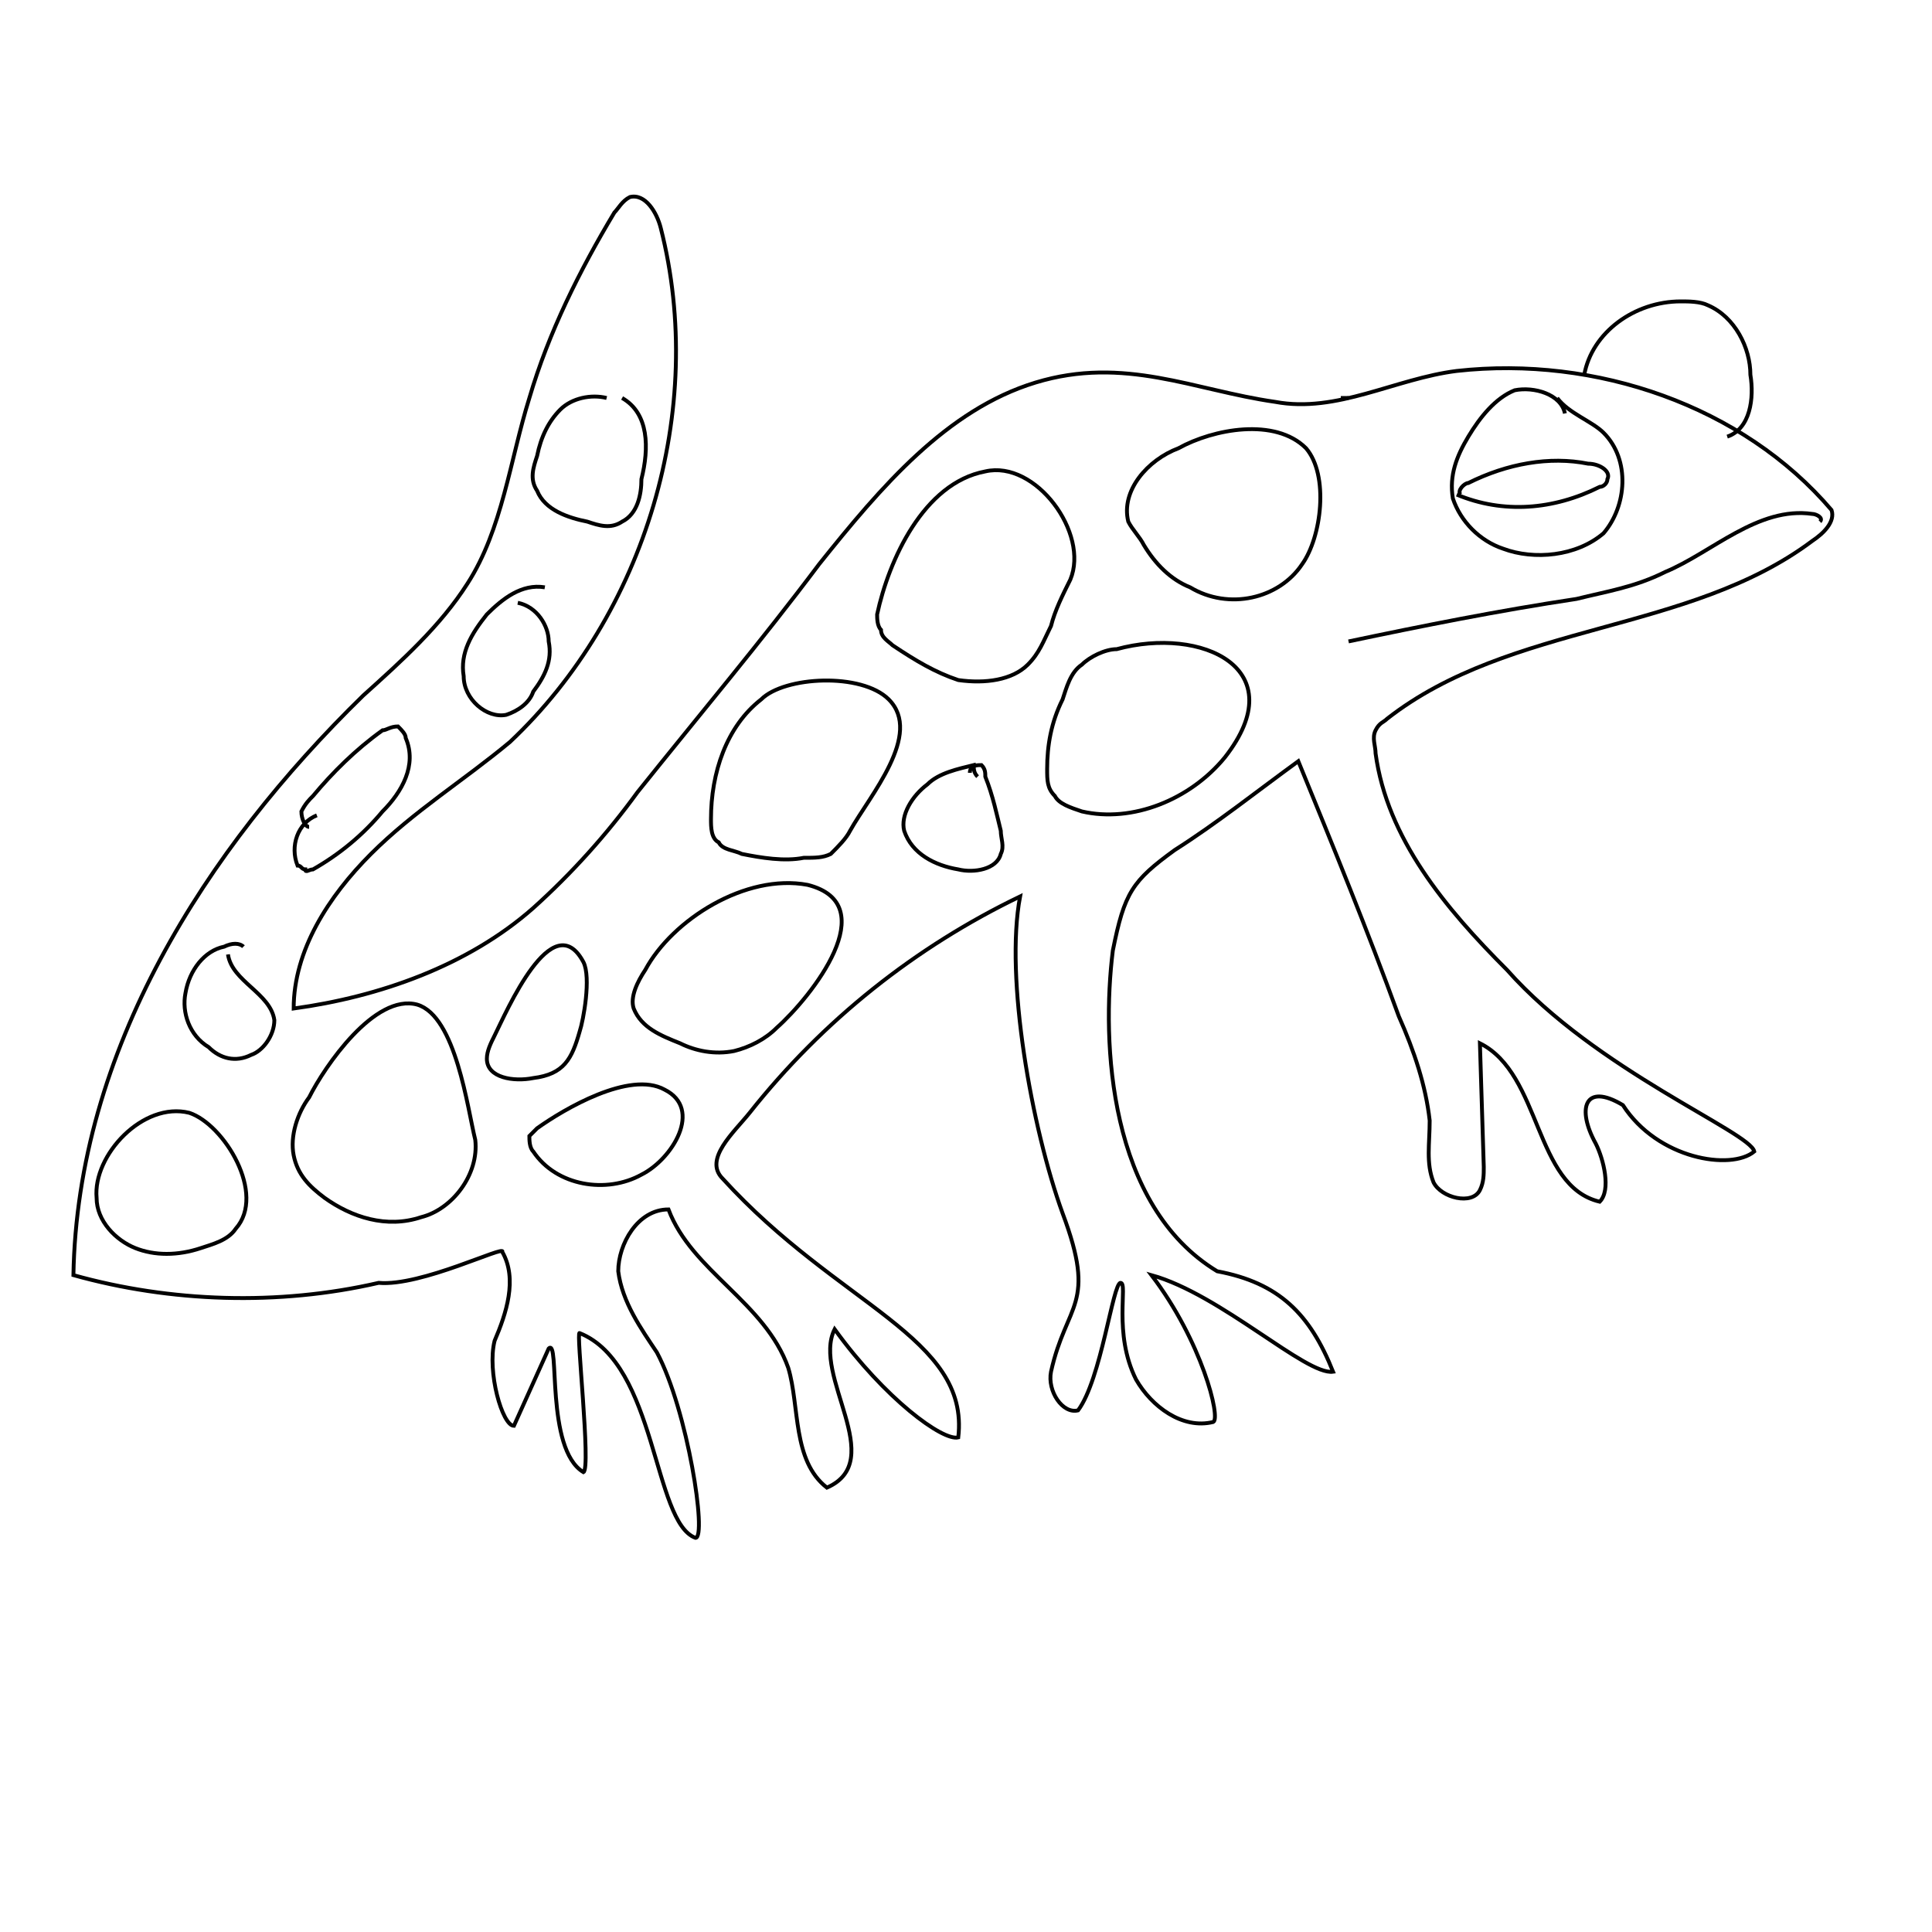 <?xml version="1.0" encoding="UTF-8"?>
<!DOCTYPE svg PUBLIC "-//W3C//DTD SVG 1.1//EN" "http://www.w3.org/Graphics/SVG/1.1/DTD/svg11.dtd">
<!-- Creator: CorelDRAW X8 -->
<svg xmlns="http://www.w3.org/2000/svg" xml:space="preserve" width="500px" height="500px" version="1.1" style="shape-rendering:geometricPrecision; text-rendering:geometricPrecision; image-rendering:optimizeQuality; fill-rule:evenodd; clip-rule:evenodd"
viewBox="0 0 500 500"
 xmlns:xlink="http://www.w3.org/1999/xlink">
 <defs>
  <style type="text/css">
   <![CDATA[
    .str0 {stroke:black;stroke-width:1}
    .fil0 {fill:none}
   ]]>
  </style>
 </defs>
 <g id="Layer_x0020_1">
  <line class="fil0 str0" x1="349" y1="103" x2="347" y2= "103" />
  <path class="fil0 str0" d="M474 132c1,3 -2,6 -5,8 -32,24 -78,21 -110,46 -1,1 -2,1 -3,3 -1,2 0,4 0,6 3,22 18,40 34,56 23,26 63,42 64,47 -6,5 -25,2 -34,-12 -10,-6 -12,1 -7,10 2,4 4,12 1,15 -17,-4 -15,-33 -31,-41l1 32c0,2 0,4 -1,6 -2,4 -10,2 -12,-2 -2,-5 -1,-10 -1,-16 -1,-9 -4,-18 -8,-27 -8,-22 -17,-44 -26,-66 -11,8 -21,16 -32,23 -11,8 -13,11 -16,26 -3,24 -1,66 27,83 16,3 24,11 30,26 -7,1 -29,-20 -47,-25 13,17 18,37 16,38 -8,2 -16,-4 -20,-11 -6,-12 -2,-25 -4,-25 -2,0 -5,25 -11,33 -4,1 -8,-5 -7,-10 4,-18 12,-17 3,-41 -8,-22 -15,-61 -11,-82 -27,13 -51,32 -70,56 -4,5 -12,12 -7,17 30,33 64,41 61,67 -4,1 -19,-10 -32,-28 -6,12 14,34 -2,41 -9,-7 -7,-21 -10,-31 -6,-17 -25,-25 -31,-41 -8,0 -13,9 -13,16 1,8 6,15 10,21 8,15 13,48 10,48 -11,-4 -10,-45 -30,-53 -1,-1 3,35 1,36 -10,-6 -6,-35 -9,-32l-9 20c-3,0 -7,-14 -5,-22 3,-7 6,-16 2,-23 1,-2 -21,9 -32,8 -26,6 -54,5 -79,-2 1,-58 34,-110 75,-150 10,-9 20,-18 27,-29 9,-14 11,-32 16,-48 5,-17 13,-33 22,-48 1,-1 2,-3 4,-4 4,-1 7,4 8,8 12,47 -4,100 -39,133 -12,10 -25,18 -36,29 -11,11 -20,25 -20,40 22,-3 45,-11 62,-26 10,-9 19,-19 27,-30 16,-20 32,-39 47,-59 16,-20 33,-40 56,-47 23,-7 41,2 62,5 16,3 31,-6 47,-8 36,-4 74,9 97,36z"/>
  <path class="fil0 str0" d="M405 107c-1,-5 -8,-7 -13,-6 -5,2 -9,7 -12,12 -3,5 -5,10 -4,16 2,6 7,11 13,13 8,3 19,2 26,-4 6,-7 7,-19 0,-26 -3,-3 -9,-5 -12,-9"/>
  <path class="fil0 str0" d="M410 97c2,-11 13,-19 25,-19 2,0 5,0 7,1 7,3 11,11 11,18 1,6 0,14 -6,16"/>
  <path class="fil0 str0" d="M378 128c-1,-1 1,-3 2,-3 10,-5 21,-7 31,-5 3,0 6,2 5,4 0,1 -1,2 -2,2 -12,6 -25,7 -37,2"/>
  <path class="fil0 str0" d="M305 116c-8,3 -15,11 -13,19 1,2 3,4 4,6 3,5 7,9 12,11 10,6 23,3 29,-6 5,-7 7,-23 1,-30 -8,-8 -24,-5 -33,0z"/>
  <path class="fil0 str0" d="M227 159c0,1 0,3 1,4 0,2 2,3 3,4 6,4 11,7 17,9 7,1 14,0 18,-4 3,-3 4,-6 6,-10 1,-4 3,-8 5,-12 5,-12 -9,-31 -22,-28 -16,3 -25,23 -28,37z"/>
  <path class="fil0 str0" d="M289 168c-3,0 -7,2 -9,4 -3,2 -4,6 -5,9 -3,6 -4,12 -4,18 0,3 0,5 2,7 1,2 4,3 7,4 13,3 28,-3 37,-14 18,-23 -6,-34 -28,-28z"/>
  <path class="fil0 str0" d="M197 181c-9,7 -13,19 -13,31 0,2 0,5 2,6 1,2 4,2 6,3 5,1 11,2 16,1 3,0 5,0 7,-1 2,-2 4,-4 5,-6 5,-9 19,-25 10,-34 -7,-7 -27,-6 -33,0z"/>
  <path class="fil0 str0" d="M253 201c-1,-1 -1,-2 -1,-3 -4,1 -9,2 -12,5 -4,3 -7,8 -6,12 2,6 8,9 14,10 4,1 10,0 11,-4 1,-2 0,-4 0,-6 -1,-4 -2,-9 -4,-14 0,-1 0,-2 -1,-3 -1,0 -3,0 -3,2"/>
  <path class="fil0 str0" d="M167 251c-2,3 -4,7 -3,10 2,5 7,7 12,9 4,2 9,3 14,2 4,-1 8,-3 11,-6 9,-8 28,-32 8,-37 -16,-3 -35,9 -42,22z"/>
  <path class="fil0 str0" d="M128 268c-1,2 -2,4 -2,6 0,5 7,6 12,5 8,-1 10,-5 12,-12 1,-3 3,-14 1,-18 -8,-15 -20,13 -23,19z"/>
  <path class="fil0 str0" d="M139 292c-1,1 -1,1 -2,2 0,1 0,3 1,4 6,9 19,11 28,6 8,-4 16,-17 6,-22 -9,-5 -26,5 -33,10z"/>
  <path class="fil0 str0" d="M80 284c-3,4 -5,10 -4,15 1,5 4,8 8,11 7,5 16,8 25,5 8,-2 15,-11 14,-20 -2,-8 -5,-32 -15,-35 -11,-3 -24,16 -28,24z"/>
  <path class="fil0 str0" d="M25 310c0,6 5,11 10,13 5,2 11,2 17,0 3,-1 7,-2 9,-5 8,-9 -3,-27 -12,-30 -12,-3 -25,11 -24,22z"/>
  <path class="fil0 str0" d="M63 245c-1,-1 -3,-1 -5,0 -5,1 -9,6 -10,12 -1,5 1,11 6,14 3,3 7,4 11,2 3,-1 6,-5 6,-9 -1,-7 -11,-10 -12,-17"/>
  <path class="fil0 str0" d="M80 214c-1,0 -2,-2 -2,-4 1,-2 2,-3 3,-4 5,-6 11,-12 18,-17 1,0 2,-1 4,-1 1,1 2,2 2,3 3,7 -1,14 -6,19 -5,6 -11,11 -18,15 -1,0 -2,1 -2,0 -1,0 -1,-1 -2,-1 -2,-5 0,-11 5,-13"/>
  <path class="fil0 str0" d="M141 152c-6,-1 -11,3 -15,7 -4,5 -7,10 -6,16 0,6 6,11 11,10 3,-1 6,-3 7,-6 3,-4 5,-8 4,-13 0,-4 -3,-9 -8,-10"/>
  <path class="fil0 str0" d="M157 103c-4,-1 -9,0 -12,3 -3,3 -5,7 -6,12 -1,3 -2,6 0,9 2,5 8,7 13,8 3,1 6,2 9,0 4,-2 5,-7 5,-11 2,-8 2,-17 -5,-21"/>
  <path class="fil0 str0" d="M471 135c1,-1 -1,-2 -2,-2 -14,-2 -26,10 -38,15 -8,4 -15,5 -23,7 -20,3 -40,7 -59,11"/>
 </g>
</svg>
